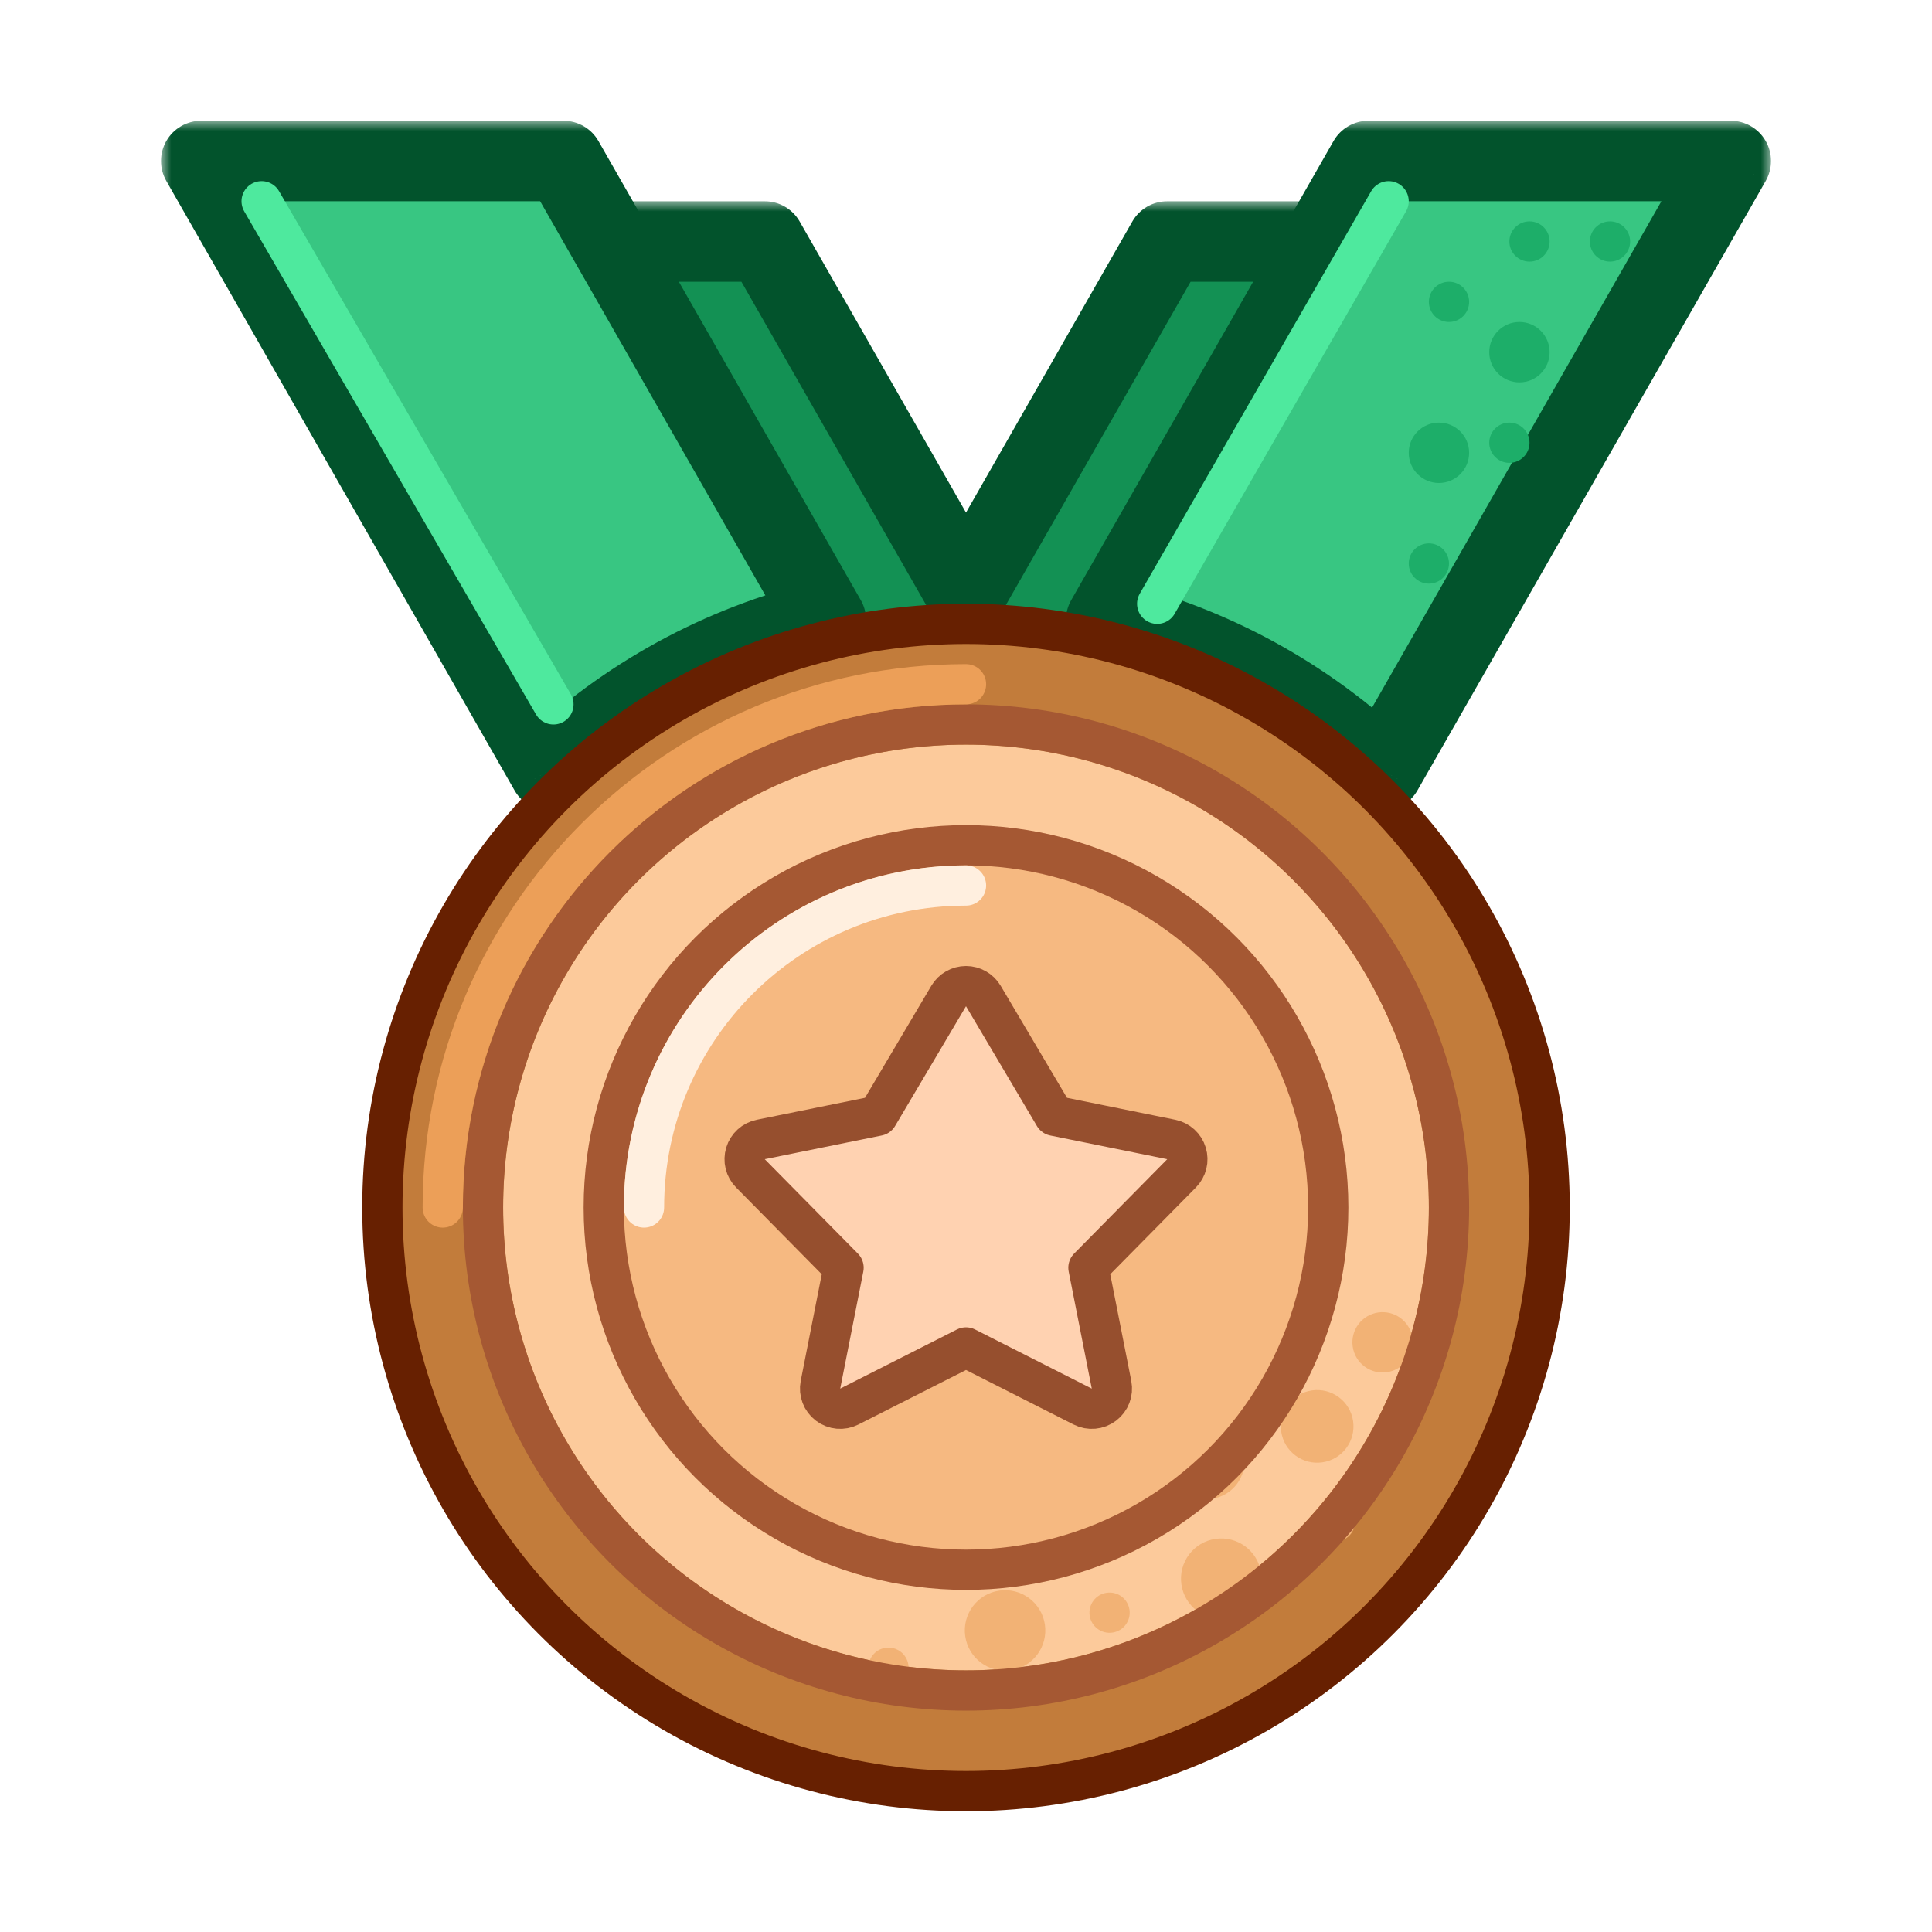<svg width="96" height="96" viewBox="0 0 96 96" fill="none" xmlns="http://www.w3.org/2000/svg">
<mask id="path-1-outside-1_201_7760" maskUnits="userSpaceOnUse" x="24" y="10" width="48" height="60" fill="black">
<rect fill="white" x="24" y="10" width="48" height="60"/>
<path fill-rule="evenodd" clip-rule="evenodd" d="M58 12H67.714L52.857 38L70 68H52L49.714 64H58L48 46.5L38 64H46.286L44 68H26L43.143 38L28.286 12H38L48 29.5L58 12Z"/>
</mask>
<path fill-rule="evenodd" clip-rule="evenodd" d="M58 12H67.714L52.857 38L70 68H52L49.714 64H58L48 46.5L38 64H46.286L44 68H26L43.143 38L28.286 12H38L48 29.5L58 12Z" fill="#139154"/>
<path d="M67.714 12L69.451 12.992C69.805 12.373 69.802 11.613 69.444 10.996C69.086 10.38 68.427 10 67.714 10V12ZM58 12V10C57.282 10 56.62 10.385 56.264 11.008L58 12ZM52.857 38L51.121 37.008C50.769 37.623 50.769 38.377 51.121 38.992L52.857 38ZM70 68V70C70.713 70 71.372 69.621 71.73 69.004C72.088 68.387 72.09 67.627 71.737 67.008L70 68ZM52 68L50.264 68.992C50.62 69.615 51.282 70 52 70V68ZM49.714 64V62C49.001 62 48.342 62.38 47.984 62.996C47.627 63.613 47.624 64.373 47.978 64.992L49.714 64ZM58 64V66C58.713 66 59.372 65.621 59.73 65.004C60.088 64.387 60.09 63.627 59.736 63.008L58 64ZM48 46.5L49.736 45.508C49.38 44.885 48.718 44.5 48 44.5C47.282 44.5 46.62 44.885 46.264 45.508L48 46.5ZM38 64L36.264 63.008C35.91 63.627 35.912 64.387 36.27 65.004C36.628 65.621 37.287 66 38 66V64ZM46.286 64L48.022 64.992C48.376 64.373 48.373 63.613 48.016 62.996C47.658 62.38 46.999 62 46.286 62V64ZM44 68V70C44.718 70 45.38 69.615 45.736 68.992L44 68ZM26 68L24.264 67.008C23.91 67.627 23.912 68.387 24.27 69.004C24.628 69.621 25.287 70 26 70V68ZM43.143 38L44.879 38.992C45.231 38.377 45.231 37.623 44.879 37.008L43.143 38ZM28.286 12V10C27.573 10 26.914 10.38 26.556 10.996C26.198 11.613 26.195 12.373 26.549 12.992L28.286 12ZM38 12L39.736 11.008C39.38 10.385 38.718 10 38 10V12ZM48 29.5L46.264 30.492C46.62 31.115 47.282 31.5 48 31.5C48.718 31.5 49.38 31.115 49.736 30.492L48 29.5ZM67.714 10H58V14H67.714V10ZM54.594 38.992L69.451 12.992L65.978 11.008L51.121 37.008L54.594 38.992ZM51.121 38.992L68.263 68.992L71.737 67.008L54.594 37.008L51.121 38.992ZM70 66H52V70H70V66ZM53.736 67.008L51.451 63.008L47.978 64.992L50.264 68.992L53.736 67.008ZM49.714 66H58V62H49.714V66ZM59.736 63.008L49.736 45.508L46.264 47.492L56.264 64.992L59.736 63.008ZM39.736 64.992L49.736 47.492L46.264 45.508L36.264 63.008L39.736 64.992ZM46.286 62H38V66H46.286V62ZM45.736 68.992L48.022 64.992L44.549 63.008L42.264 67.008L45.736 68.992ZM26 70H44V66H26V70ZM41.406 37.008L24.264 67.008L27.736 68.992L44.879 38.992L41.406 37.008ZM44.879 37.008L30.022 11.008L26.549 12.992L41.406 38.992L44.879 37.008ZM28.286 14H38V10H28.286V14ZM36.264 12.992L46.264 30.492L49.736 28.508L39.736 11.008L36.264 12.992ZM56.264 11.008L46.264 28.508L49.736 30.492L59.736 12.992L56.264 11.008Z" fill="#02532C" mask="url(#path-1-outside-1_201_7760)"/>
<mask id="path-3-outside-2_201_7760" maskUnits="userSpaceOnUse" x="8" y="6" width="80" height="35" fill="black">
<rect fill="white" x="8" y="6" width="80" height="35"/>
<path fill-rule="evenodd" clip-rule="evenodd" d="M28 8H10L27.304 38.282C31.079 34.684 35.79 32.059 41.036 30.812L28 8ZM54.964 30.812C60.21 32.059 64.921 34.684 68.696 38.282L86 8H68L54.964 30.812Z"/>
</mask>
<path fill-rule="evenodd" clip-rule="evenodd" d="M28 8H10L27.304 38.282C31.079 34.684 35.79 32.059 41.036 30.812L28 8ZM54.964 30.812C60.21 32.059 64.921 34.684 68.696 38.282L86 8H68L54.964 30.812Z" fill="#38C682"/>
<path d="M10 8V6C9.287 6 8.628 6.38 8.27 6.996C7.912 7.613 7.91 8.373 8.264 8.992L10 8ZM28 8L29.736 7.008C29.38 6.385 28.718 6 28 6V8ZM27.304 38.282L25.567 39.274C25.872 39.808 26.406 40.172 27.015 40.261C27.623 40.35 28.239 40.154 28.684 39.73L27.304 38.282ZM41.036 30.812L41.498 32.758C42.111 32.613 42.62 32.186 42.871 31.608C43.121 31.03 43.085 30.367 42.772 29.82L41.036 30.812ZM54.964 30.812L53.228 29.82C52.915 30.367 52.879 31.03 53.129 31.608C53.38 32.186 53.889 32.613 54.502 32.758L54.964 30.812ZM68.696 38.282L67.316 39.73C67.761 40.154 68.377 40.35 68.985 40.261C69.594 40.172 70.127 39.808 70.433 39.274L68.696 38.282ZM86 8L87.737 8.992C88.09 8.373 88.088 7.613 87.73 6.996C87.372 6.38 86.713 6 86 6V8ZM68 8V6C67.282 6 66.62 6.385 66.263 7.008L68 8ZM10 10H28V6H10V10ZM29.04 37.29L11.736 7.008L8.264 8.992L25.567 39.274L29.04 37.29ZM28.684 39.73C32.209 36.369 36.606 33.921 41.498 32.758L40.573 28.867C34.974 30.198 29.948 32.998 25.924 36.834L28.684 39.73ZM26.264 8.992L39.299 31.805L42.772 29.82L29.736 7.008L26.264 8.992ZM54.502 32.758C59.394 33.921 63.791 36.369 67.316 39.73L70.076 36.834C66.052 32.998 61.026 30.198 55.427 28.867L54.502 32.758ZM84.263 7.008L66.96 37.29L70.433 39.274L87.737 8.992L84.263 7.008ZM68 10H86V6H68V10ZM56.701 31.805L69.737 8.992L66.263 7.008L53.228 29.82L56.701 31.805Z" fill="#02532C" mask="url(#path-3-outside-2_201_7760)"/>
<path d="M13 10L27.5 35" stroke="#4EE99E" stroke-width="2" stroke-linecap="round" stroke-linejoin="round"/>
<path d="M69 10L57.5 30" stroke="#4EE99E" stroke-width="2" stroke-linecap="round" stroke-linejoin="round"/>
<circle cx="48" cy="60" r="29" fill="#C27C3B" stroke="#672001" stroke-width="2" stroke-linejoin="round"/>
<circle cx="48" cy="60" r="23" fill="#FCCA9B"/>
<circle cx="60.683" cy="78.445" r="2" transform="rotate(-8.27 60.683 78.445)" fill="#F2B275"/>
<circle cx="59.96" cy="72.612" r="1.877" transform="rotate(-8.27 59.96 72.612)" fill="#F2B275"/>
<circle cx="68.7" cy="66.7" r="1.5" transform="rotate(-8.27 68.7 66.7)" fill="#F2B275"/>
<circle cx="49.941" cy="81.016" r="2" transform="rotate(-8.27 49.941 81.016)" fill="#F2B275"/>
<circle cx="65.449" cy="70.876" r="1.805" transform="rotate(-8.27 65.449 70.876)" fill="#F2B275"/>
<circle cx="65.133" cy="64.133" r="1" transform="rotate(-8.27 65.133 64.133)" fill="#F2B275"/>
<circle cx="53.134" cy="77.133" r="1" transform="rotate(-8.27 53.134 77.133)" fill="#F2B275"/>
<circle cx="66.333" cy="75.603" r="1" transform="rotate(-8.27 66.333 75.603)" fill="#F2B275"/>
<circle cx="55.134" cy="80.133" r="1" transform="rotate(-8.27 55.134 80.133)" fill="#F2B275"/>
<circle cx="44.147" cy="82.869" r="1" transform="rotate(-8.27 44.147 82.869)" fill="#F2B275"/>
<circle cx="48" cy="60" r="24" stroke="#A55833" stroke-width="2" stroke-linejoin="round"/>
<path d="M22 60C22 45.641 33.641 34 48 34" stroke="#EC9F58" stroke-width="2" stroke-linecap="round" stroke-linejoin="round"/>
<circle cx="48" cy="60" r="18" fill="#F6B981" stroke="#A55833" stroke-width="2"/>
<path d="M32 60C32 51.163 39.163 44 48 44" stroke="#FFEFDF" stroke-width="2" stroke-linecap="round" stroke-linejoin="round"/>
<path d="M37.801 56.62C37.441 56.693 37.151 56.957 37.044 57.308C36.936 57.66 37.03 58.041 37.288 58.302L41.916 62.992L40.769 68.806C40.695 69.182 40.841 69.566 41.146 69.797C41.451 70.028 41.861 70.065 42.202 69.892L48 66.954L53.798 69.892C54.139 70.065 54.549 70.028 54.854 69.797C55.159 69.566 55.305 69.182 55.231 68.806L54.084 62.992L58.712 58.302C58.97 58.041 59.064 57.66 58.956 57.308C58.849 56.957 58.559 56.693 58.199 56.62L52.384 55.441L48.861 49.49C48.681 49.187 48.353 49 48 49C47.647 49 47.319 49.187 47.139 49.49L45.264 52.657L43.616 55.441L37.801 56.62Z" fill="#FFD2B1" stroke="#964F2E" stroke-width="2" stroke-linecap="round" stroke-linejoin="round"/>
<circle cx="76" cy="12" r="1" fill="#1DAE69"/>
<circle cx="80" cy="12" r="1" fill="#1DAE69"/>
<circle cx="75" cy="22" r="1" fill="#1DAE69"/>
<circle cx="71" cy="28" r="1" fill="#1DAE69"/>
<circle cx="72" cy="15" r="1" fill="#1DAE69"/>
<circle cx="75.5" cy="17.5" r="1.5" fill="#1DAE69"/>
<circle cx="71.5" cy="22.5" r="1.5" fill="#1DAE69"/>
</svg>
